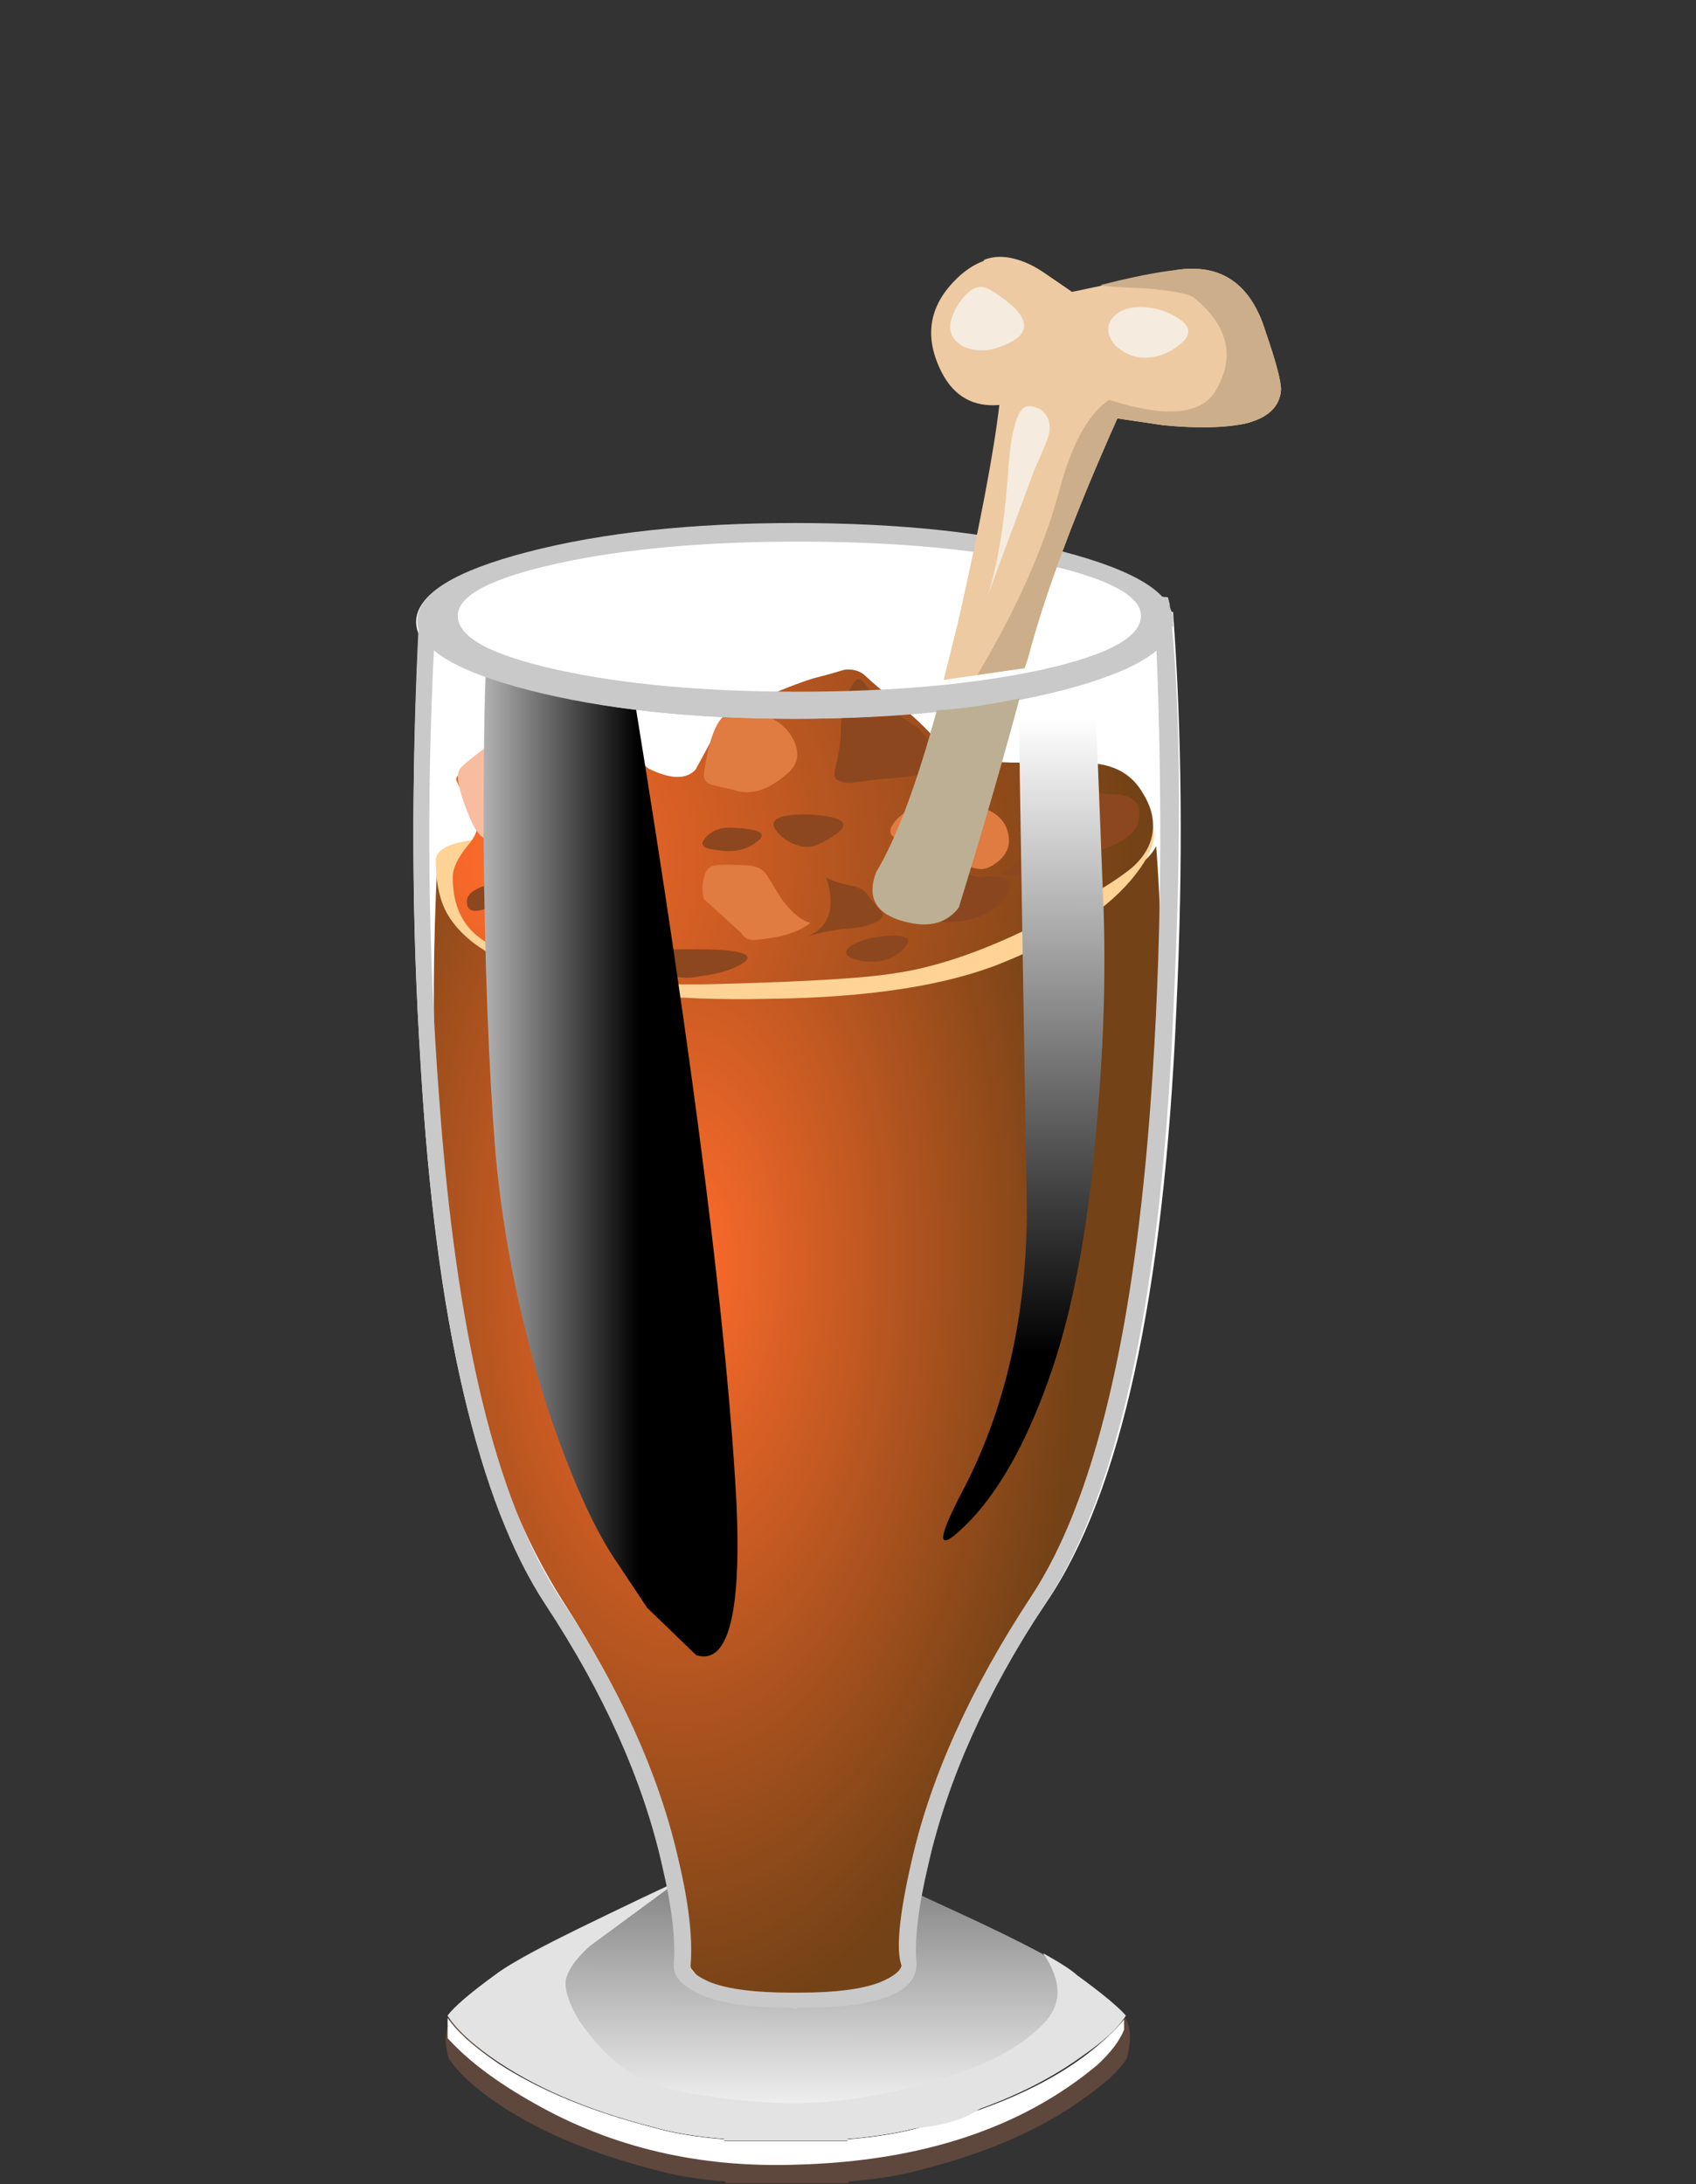 <?xml version="1.0" encoding="iso-8859-1"?>
<!-- Generator: Adobe Illustrator 15.1.0, SVG Export Plug-In . SVG Version: 6.00 Build 0)  -->
<!DOCTYPE svg PUBLIC "-//W3C//DTD SVG 1.1//EN" "http://www.w3.org/Graphics/SVG/1.1/DTD/svg11.dtd">
<svg version="1.1" id="flash0.ai" xmlns="http://www.w3.org/2000/svg" xmlns:xlink="http://www.w3.org/1999/xlink" x="0px" y="0px"
	 width="37.7px" height="48.55px" viewBox="0 0 37.7 48.55" style="enable-background:new 0 0 37.7 48.55;" xml:space="preserve">
<rect x="0" y="0" width="37.7" height="48.55" fill="#333333" stroke="none"/>
<symbol  id="flash0.ai_x5F_2_x2F_Layer_36_copy_x2F__x3C_Path_x3E__x5F_10" viewBox="0.01 -1.19 2.964 1.195">
	<g id="Layer_1_16_">
		<path style="fill-rule:evenodd;clip-rule:evenodd;fill:#8C471E;" d="M2.9-0.4c0.167-0.333,0.05-0.567-0.35-0.7
			c-0.3-0.1-0.566-0.117-0.8-0.05c-0.367,0.2-0.767,0.383-1.2,0.55c-0.6,0.233-0.7,0.383-0.3,0.45C0.45-0.083,0.967-0.033,1.8,0
			C2.367,0.033,2.733-0.1,2.9-0.4z"/>
	</g>
</symbol>
<symbol  id="flash0.ai_x5F_2_x2F_Layer_36_copy_x2F__x3C_Path_x3E__x5F_11" viewBox="0.011 -0.768 1.839 0.773">
	<g id="Layer_1_15_">
		<path style="fill-rule:evenodd;clip-rule:evenodd;fill:#8C471E;" d="M1.7-0.4C1.4-0.7,1-0.817,0.5-0.75C0-0.65-0.117-0.5,0.15-0.3
			C0.417-0.133,0.783-0.033,1.25,0C1.85,0.033,2-0.1,1.7-0.4z"/>
	</g>
</symbol>
<symbol  id="flash0.ai_x5F_2_x2F_Layer_36_copy_x2F__x3C_Path_x3E__x5F_12" viewBox="0 -0.844 3.022 0.844">
	<g id="Layer_1_14_">
		<path style="fill-rule:evenodd;clip-rule:evenodd;fill:#8C471E;" d="M1.85,0C2.883-0.033,3.233-0.167,2.9-0.4
			C2.6-0.6,2.167-0.733,1.6-0.8C1-0.933,0.483-0.767,0.05-0.3c-0.133,0.167,0,0.267,0.4,0.3H1.85z"/>
	</g>
</symbol>
<symbol  id="flash0.ai_x5F_2_x2F_Layer_36_copy_x2F__x3C_Path_x3E__x5F_13" viewBox="0.021 -0.691 1.756 0.698">
	<g id="Layer_1_13_">
		<path style="fill-rule:evenodd;clip-rule:evenodd;fill:#8C471E;" d="M0.95,0c0.767-0.033,1-0.167,0.7-0.4
			C1.317-0.667,0.9-0.75,0.4-0.65C0-0.617-0.083-0.483,0.15-0.25C0.35-0.05,0.617,0.033,0.95,0z"/>
	</g>
</symbol>
<symbol  id="flash0.ai_x5F_2_x2F_Layer_36_copy_x2F__x3C_Path_x3E__x5F_14" viewBox="-0.008 -0.964 2.07 0.964">
	<g id="Layer_1_12_">
		<path style="fill-rule:evenodd;clip-rule:evenodd;fill:#8C471E;" d="M1,0c1.267-0.067,1.4-0.35,0.4-0.85
			C1.167-0.983,0.917-1,0.65-0.9s-0.467,0.25-0.6,0.45C-0.15-0.15,0.167,0,1,0z"/>
	</g>
</symbol>
<symbol  id="flash0.ai_x5F_2_x2F_Layer_36_copy_x2F__x3C_Path_x3E__x5F_15" viewBox="0.067 -3.067 3.255 3.073">
	<g id="Layer_1_11_">
		<path style="fill-rule:evenodd;clip-rule:evenodd;fill:#8C471E;" d="M2.55-1.45c0.6-0.667,0.85-1.033,0.75-1.1
			c-0.2-0.2-0.8-0.333-1.8-0.4c-0.067,0-0.333-0.033-0.8-0.1C0.5-3.083,0.333-3.067,0.2-3C0.067-2.967,0.033-2.833,0.1-2.6
			c0.1,0.434,0.15,0.75,0.15,0.95c0,0.633,0.117,1.133,0.35,1.5c0.1,0.167,0.2,0.2,0.3,0.1L1.25-0.5l0.2-0.2L2.55-1.45z"/>
	</g>
</symbol>
<symbol  id="flash0.ai_x5F_2_x2F_Layer_36_copy_x2F__x3C_Path_x3E__x5F_16" viewBox="0 -1.556 2.204 1.569">
	<g id="Layer_1_10_">
		<path style="fill-rule:evenodd;clip-rule:evenodd;fill:#8C471E;" d="M0-1.5c0.5,0.333,0.783,0.667,0.85,1L1,0
			c0.2,0.033,0.467,0,0.8-0.1c0.267-0.066,0.4-0.117,0.4-0.15C2.233-0.283,2.067-0.433,1.7-0.7C1.467-0.9,1.2-1.133,0.9-1.4
			C0.667-1.567,0.367-1.6,0-1.5z"/>
	</g>
</symbol>
<symbol  id="flash0.ai_x5F_2_x2F_Layer_36_copy_x2F__x3C_Path_x3E__x5F_17" viewBox="0 -1.75 2.25 1.75">
	<g id="Layer_1_9_">
		<path style="fill-rule:evenodd;clip-rule:evenodd;fill:#8C471E;" d="M0.55,0C0.717-0.1,0.967-0.183,1.3-0.25
			c0.233-0.033,0.4-0.133,0.5-0.3L2.25-1.1C2.183-1.3,1.9-1.433,1.4-1.5C0.9-1.533,0.433-1.617,0-1.75
			c0.333,0.133,0.55,0.367,0.65,0.7C0.717-0.717,0.683-0.367,0.55,0z"/>
	</g>
</symbol>
<symbol  id="flash0.ai_x5F_2_x2F_Layer_36_copy_x2F__x3C_Path_x3E__x5F_22" viewBox="0.039 -3.424 2.776 3.447">
	<g id="Layer_1_8_">
		<path style="fill-rule:evenodd;clip-rule:evenodd;fill:#F8BCA1;" d="M0.9-3.35C0.7-3.283,0.517-3.033,0.35-2.6
			C0.05-1.867-0.033-1.417,0.1-1.25s0.65,0.567,1.55,1.2C1.85,0.117,2.017,0,2.15-0.4C2.217-0.633,2.3-1,2.4-1.5
			C2.467-1.7,2.583-2,2.75-2.4C2.85-2.733,2.833-2.933,2.7-3C1.9-3.4,1.3-3.517,0.9-3.35z"/>
	</g>
</symbol>
<symbol  id="flash0.ai_x5F_2_x2F_Layer_36_copy_x2F__x3C_Path_x3E__x5F_27" viewBox="0 -5.8 22.4 5.8">
	<g id="Layer_1_7_">
		<path style="fill-rule:evenodd;clip-rule:evenodd;fill:#FFFFFF;" d="M22.4-2.9c0-0.8-1.083-1.483-3.25-2.05
			C16.95-5.517,14.3-5.8,11.2-5.8c-3.067,0-5.7,0.283-7.9,0.85C1.1-4.383,0-3.7,0-2.9c0,0.8,1.1,1.483,3.3,2.05
			C5.5-0.283,8.133,0,11.2,0c3.1,0,5.75-0.283,7.95-0.85C21.317-1.417,22.4-2.1,22.4-2.9z"/>
	</g>
</symbol>
<symbol  id="flash0.ai_x5F_2_x2F_Layer_36_copy_x2F__x3C_Path_x3E__x5F_29" viewBox="-0.013 -41.15 22.742 41.15">
	<g id="Layer_1_6_">
		<path style="fill-rule:evenodd;clip-rule:evenodd;fill:#FFFFFF;" d="M22.5,0c0.267-3.6,0.3-7.517,0.1-11.75
			c-0.367-8.5-1.65-14.367-3.85-17.6c-1.833-2.7-3.033-5.3-3.6-7.8c-0.3-1.267-0.417-2.25-0.35-2.95l-0.4-0.5
			c-0.566-0.367-1.566-0.533-3-0.5v-0.05h-0.1v0.05c-1.4-0.033-2.383,0.133-2.95,0.5L7.9-40.1c0.067,0.7-0.033,1.684-0.3,2.95
			c-0.6,2.5-1.817,5.1-3.65,7.8c-2.067,3-3.317,8.333-3.75,16c-0.267,4.033-0.284,8.333-0.05,12.9c0.2-0.767,1.367-1.4,3.5-1.9
			c2.167-0.533,4.717-0.8,7.65-0.8c3.1,0,5.75,0.283,7.95,0.85c2.167,0.566,3.25,1.25,3.25,2.05L22.45,0H22.5z"/>
	</g>
</symbol>
<symbol  id="flash0.ai_x5F_2_x2F_Layer_36_copy_x2F__x3C_Path_x3E__x5F_30" viewBox="0 -7.7 20.1 7.7">
	<g id="Layer_1_5_">
		<path style="fill-rule:evenodd;clip-rule:evenodd;fill:#E3E3E3;" d="M18.65-2.8c0.733-0.534,1.217-0.934,1.45-1.2
			c-0.233-0.367-0.667-0.767-1.3-1.2c-1.233-0.9-2.833-1.6-4.8-2.1c-0.6-0.167-1.317-0.284-2.15-0.35V-7.7H8.2v0.05
			C7.367-7.583,6.667-7.467,6.1-7.3C4.133-6.8,2.517-6.1,1.25-5.2C0.65-4.767,0.233-4.367,0-4c0.2,0.267,0.667,0.667,1.4,1.2
			C1.9-2.4,3.717-1.467,6.85,0L4.2-1.95c-0.4-0.367-0.633-0.7-0.7-1c-0.033-0.3,0.1-0.7,0.4-1.2C4.5-5.017,5.133-5.6,5.8-5.9
			c0.667-0.3,1.784-0.517,3.35-0.65c1.567-0.133,3.184,0.033,4.85,0.5c1.7,0.433,2.917,1.033,3.65,1.8
			c0.567,0.567,0.567,1.267,0,2.1C18.183-2.45,18.517-2.667,18.65-2.8z"/>
	</g>
</symbol>
<symbol  id="flash0.ai_x5F_2_x2F_Layer_36_copy_x2F__x3C_Path_x3E__x5F_31" viewBox="0 -8.5 20.1 8.5">
	<g id="Layer_1_4_">
		
			<linearGradient id="SVGID_1_" gradientUnits="userSpaceOnUse" x1="15.4" y1="-16329.971" x2="23.725" y2="-16329.971" gradientTransform="matrix(1.201201e-004 -1 1 -0.001 16340.02 -1.167)">
			<stop  offset="0" style="stop-color:#7A7A7A"/>
			<stop  offset="1" style="stop-color:#FFFFFF"/>
		</linearGradient>
		<path style="fill-rule:evenodd;clip-rule:evenodd;fill:url(#SVGID_1_);" d="M18.65-3.6c0.733-0.533,1.217-0.933,1.45-1.2
			c-0.233-0.367-0.667-0.767-1.3-1.2c-1.233-0.9-2.833-1.6-4.8-2.1c-0.6-0.167-1.317-0.283-2.15-0.35V-8.5H8.2v0.05
			C7.367-8.383,6.667-8.267,6.1-8.1C4.133-7.6,2.517-6.9,1.25-6C0.65-5.567,0.233-5.167,0-4.8c0.2,0.267,0.667,0.667,1.4,1.2
			c0.733,0.567,2.75,1.567,6.05,3L10.1,0l2.55-0.6l2.6-1.2C17.05-2.633,18.183-3.233,18.65-3.6z"/>
	</g>
</symbol>
<symbol  id="flash0.ai_x5F_2_x2F_Layer_36_copy_x2F__x3C_Path_x3E__x5F_32" viewBox="0 -4.361 20.05 4.361">
	<g id="Layer_1_3_">
		<path style="fill-rule:evenodd;clip-rule:evenodd;fill:#FFFFFF;" d="M14-3.25c2.8,0.7,4.817,1.767,6.05,3.2v-0.3
			c-0.133-0.333-0.4-0.683-0.8-1.05c-2.233-1.867-5.2-2.85-8.9-2.95c-2.867-0.1-5.45,0.5-7.75,1.8C1.467-1.917,0.6-1.267,0-0.6V0
			c0.267-0.4,0.767-0.85,1.5-1.35c1.233-0.8,2.767-1.433,4.6-1.9C6.667-3.417,7.367-3.533,8.2-3.6v-0.05h3.65v0.05
			C12.683-3.533,13.4-3.417,14-3.25z"/>
	</g>
</symbol>
<symbol  id="flash0.ai_x5F_2_x2F_Layer_36_copy_x2F__x3C_Path_x3E__x5F_33" viewBox="0.011 -4.9 20.278 4.9">
	<g id="Layer_1_2_">
		<path style="fill-rule:evenodd;clip-rule:evenodd;fill:#5E473C;" d="M20.2-1.2c-0.233-0.367-0.667-0.767-1.3-1.2
			c-1.233-0.9-2.833-1.6-4.8-2.1c-0.6-0.167-1.317-0.283-2.15-0.35V-4.9H8.3v0.05C7.467-4.783,6.767-4.667,6.2-4.5
			C4.233-4,2.617-3.3,1.35-2.4C0.75-1.967,0.333-1.567,0.1-1.2c-0.133,0.434-0.117,0.817,0.05,1.15
			c1.067-1.367,3.083-2.434,6.05-3.2C6.767-3.417,7.467-3.533,8.3-3.6v-0.05h3.65v0.05c0.833,0.067,1.55,0.184,2.15,0.35
			c1.833,0.467,3.35,1.1,4.55,1.9c0.7,0.467,1.2,0.917,1.5,1.35C20.317-0.267,20.333-0.667,20.2-1.2z"/>
	</g>
</symbol>
<symbol  id="flash0.ai_x5F_2_x2F_Layer_36_copy_x2F__x3C_Path_x3E__x5F_6" viewBox="-0.178 -25.717 4.778 25.717">
	<g id="Layer_1_20_">
		
			<linearGradient id="SVGID_2_" gradientUnits="userSpaceOnUse" x1="16.584" y1="-16338.356" x2="35.459" y2="-16338.356" gradientTransform="matrix(5.298014e-005 -1 1 -0.001 16340.568 -1.167)">
			<stop  offset="0" style="stop-color:#FFFFFF"/>
			<stop  offset="1" style="stop-color:#000000"/>
		</linearGradient>
		<path style="fill-rule:evenodd;clip-rule:evenodd;fill:url(#SVGID_2_);" d="M2.05-0.5L4.3,0l0.25-6.4
			c0.1-2.067,0.05-4.283-0.15-6.65c-0.233-3.1-0.683-5.633-1.35-7.6c-0.667-1.967-1.466-3.45-2.4-4.45
			c-1.033-1.066-1.1-0.75-0.2,0.95C1.683-21.75,2.3-19,2.3-15.9L2.05-0.5z"/>
	</g>
</symbol>
<symbol  id="flash0.ai_x5F_2_x2F_Layer_36_copy_x2F__x3C_Path_x3E__x5F_7" viewBox="0 -29.688 7.525 29.688">
	<g id="Layer_1_19_">
		<linearGradient id="SVGID_3_" gradientUnits="userSpaceOnUse" x1="-2.013" y1="-14.844" x2="4.612" y2="-14.844">
			<stop  offset="0" style="stop-color:#FFFFFF"/>
			<stop  offset="1" style="stop-color:#000000"/>
		</linearGradient>
		<path style="fill-rule:evenodd;clip-rule:evenodd;fill:url(#SVGID_3_);" d="M0.1,0l4.4-1.5c1.733-10.667,2.733-18.583,3-23.75
			c0.133-3.233-0.267-4.7-1.2-4.4l-1.45,1.4l-1,1.5c-0.633,0.967-1.283,2.433-1.95,4.4c-0.8,2.5-1.316,5.033-1.55,7.6
			C0.15-12.25,0.033-9.167,0-5.5C0-2.433,0.033-0.6,0.1,0z"/>
	</g>
</symbol>
<symbol  id="flash0.ai_x5F_2_x2F_Layer_36_copy_x2F__x3C_Path_x3E__x5F_8" viewBox="-0.012 -1.85 3.317 1.856">
	<g id="Layer_1_18_">
		<path style="fill-rule:evenodd;clip-rule:evenodd;fill:#8C471E;" d="M2.45-0.2c0.533,0,0.816-0.167,0.85-0.5
			c0.034-0.333-0.1-0.6-0.4-0.8C2.633-1.7,2.35-1.817,2.05-1.85c-0.333,0-0.85,0.067-1.55,0.2C-0.033-1.517-0.15-1.267,0.15-0.9
			c0.4,0.433,0.583,0.683,0.55,0.75c-0.067,0.167,0.1,0.2,0.5,0.1C1.867-0.15,2.283-0.2,2.45-0.2z"/>
	</g>
</symbol>
<symbol  id="flash0.ai_x5F_2_x2F_Layer_36_copy_x2F__x3C_Path_x3E__x5F_9" viewBox="0.034 -0.86 1.728 0.864">
	<g id="Layer_1_17_">
		<path style="fill-rule:evenodd;clip-rule:evenodd;fill:#8C471E;" d="M1.25-0.5c-0.733-0.4-1.133-0.467-1.2-0.2
			C-0.05-0.333,0.333-0.1,1.2,0C1.933,0.033,1.95-0.133,1.25-0.5z"/>
	</g>
</symbol>
<g>
	
		<use xlink:href="#flash0.ai_x5F_2_x2F_Layer_36_copy_x2F__x3C_Path_x3E__x5F_33"  width="20.278" height="4.9" x="0.011" y="-4.9" transform="matrix(0.75 0 0 -0.75 9.9 44.85)" style="overflow:visible;opacity:0.379;enable-background:new    ;"/>
	
		<use xlink:href="#flash0.ai_x5F_2_x2F_Layer_36_copy_x2F__x3C_Path_x3E__x5F_32"  width="20.05" height="4.361" y="-4.361" transform="matrix(0.75 0 0 -0.75 9.95 44.85)" style="overflow:visible;opacity:0.488;enable-background:new    ;"/>
	
		<use xlink:href="#flash0.ai_x5F_2_x2F_Layer_36_copy_x2F__x3C_Path_x3E__x5F_31"  width="20.1" height="8.5" y="-8.5" transform="matrix(0.75 0 0 -0.75 9.95 41.2)" style="overflow:visible;opacity:0.379;enable-background:new    ;"/>
	
		<use xlink:href="#flash0.ai_x5F_2_x2F_Layer_36_copy_x2F__x3C_Path_x3E__x5F_30"  width="20.1" height="7.7" y="-7.7" transform="matrix(0.75 0 0 -0.75 9.95 41.8)" style="overflow:visible;opacity:0.231;enable-background:new    ;"/>
	
		<use xlink:href="#flash0.ai_x5F_2_x2F_Layer_36_copy_x2F__x3C_Path_x3E__x5F_29"  width="22.742" height="41.15" x="-0.013" y="-41.15" transform="matrix(0.75 0 0 -0.75 9.2 13.6)" style="overflow:visible;opacity:0.281;enable-background:new    ;"/>
	
		<radialGradient id="SVGID_4_" cx="29.787" cy="-8.41" r="22.702" gradientTransform="matrix(-0.01 0.75 0.391 0.005 18.797 5.832)" gradientUnits="userSpaceOnUse">
		<stop  offset="0" style="stop-color:#FF6B2B"/>
		<stop  offset="1" style="stop-color:#734216"/>
	</radialGradient>
	<path style="fill-rule:evenodd;clip-rule:evenodd;fill:url(#SVGID_4_);" d="M17.75,20.625c2.2,0,4.088-0.2,5.663-0.6
		c1.294-0.35,2.057-0.756,2.287-1.219c0.14,1.792,0.151,3.785,0.037,5.981c-0.274,4.8-1.187,8.412-2.737,10.837
		c-1.3,2.025-2.162,3.976-2.587,5.851c-0.2,0.95-0.275,1.688-0.226,2.212l-0.3,0.375c-0.399,0.275-1.101,0.4-2.1,0.375v0.038h-0.075
		v-0.038c-1,0.025-1.7-0.1-2.101-0.375l-0.3-0.375c0.05-0.524-0.025-1.262-0.225-2.212c-0.4-1.875-1.25-3.825-2.55-5.851
		c-2.25-3.5-3.188-9-2.813-16.5C9.95,20.125,12.625,20.625,17.75,20.625z"/>
	
		<use xlink:href="#flash0.ai_x5F_2_x2F_Layer_36_copy_x2F__x3C_Path_x3E__x5F_27"  width="22.4" height="5.8" y="-5.8" transform="matrix(0.75 0 0 -0.75 9.25 11.65)" style="overflow:visible;opacity:0.34;enable-background:new    ;"/>
	<path style="fill-rule:evenodd;clip-rule:evenodd;fill:#FFD396;" d="M25.288,18c0.499,0.275,0.487,0.75-0.038,1.425
		c-0.574,0.75-1.575,1.413-3,1.988c-1.25,0.5-2.975,0.762-5.175,0.787c-2.175,0.05-3.925-0.15-5.25-0.6
		c-0.925-0.301-1.55-0.726-1.875-1.275c-0.175-0.3-0.263-0.7-0.263-1.2c0-0.225,0.263-0.375,0.788-0.45
		c0.774-0.1,1.237-0.188,1.387-0.262c2.025-0.175,4.113-0.338,6.263-0.488C22.375,17.675,24.763,17.7,25.288,18z"/>
	<path style="fill-rule:evenodd;clip-rule:evenodd;fill:#E3E3E3;" d="M12.313,43.838c0,0.4,0.063,0.725,0.188,0.975
		c0.125,0.25,0.375,0.563,0.75,0.938c0.475,0.45,0.738,0.738,0.788,0.862c0.05,0.2-0.288,0.2-1.013,0c-0.7-0.2-1.3-0.475-1.8-0.824
		C10.775,45.513,10.5,45.25,10.4,45c-0.1-0.199,0.2-0.512,0.899-0.938C11.976,43.638,12.313,43.563,12.313,43.838z"/>
	<path style="fill-rule:evenodd;clip-rule:evenodd;fill:#E3E3E3;" d="M20.862,46.5c1.025-0.1,1.375-0.012,1.051,0.263
		c-0.301,0.274-0.775,0.45-1.426,0.525c-0.524,0.074-0.662-0.025-0.412-0.301C20.3,46.688,20.563,46.525,20.862,46.5z"/>
	
		<radialGradient id="SVGID_5_" cx="1.98" cy="17.994" r="18.703" gradientTransform="matrix(0.749 -0.03 -0.03 -0.749 10.283 32.669)" gradientUnits="userSpaceOnUse">
		<stop  offset="0" style="stop-color:#FF6B2B"/>
		<stop  offset="1" style="stop-color:#734216"/>
	</radialGradient>
	<path style="fill-rule:evenodd;clip-rule:evenodd;fill:url(#SVGID_5_);" d="M24.463,16.987c0.425,0.075,0.737,0.288,0.938,0.638
		c0.175,0.275,0.25,0.55,0.225,0.825c-0.025,0.3-0.175,0.575-0.45,0.825c-0.425,0.35-1.187,0.8-2.287,1.35
		c-1.125,0.55-2.138,0.888-3.037,1.013c-0.625,0.1-1.825,0.175-3.601,0.225c-1.375,0.05-2.5-0.012-3.375-0.188
		c-0.375-0.074-0.975-0.275-1.8-0.6c-0.675-0.275-1.013-0.8-1.013-1.575c0-0.2,0.112-0.437,0.338-0.712
		c0.175-0.201,0.237-0.375,0.188-0.525c-0.3-0.6-0.45-0.913-0.45-0.938c0-0.075,0.112-0.188,0.338-0.338
		c0.3-0.174,0.5-0.325,0.6-0.449c0.025-0.025,0.063-0.1,0.112-0.226c0.05-0.1,0.125-0.149,0.226-0.149
		c0.95,0,1.625,0.05,2.024,0.149c0.275,0.075,0.487,0.2,0.638,0.375c0.15,0.226,0.275,0.363,0.375,0.413
		c0.475,0.225,0.813,0.225,1.013,0l0.487-0.9c0.15-0.2,0.475-0.425,0.975-0.675c0.45-0.2,0.838-0.35,1.163-0.45
		c0.2-0.05,0.425-0.112,0.675-0.188c0.2-0.025,0.362,0.025,0.487,0.15c0.1,0.1,0.351,0.312,0.75,0.637
		c0.426,0.351,0.726,0.65,0.9,0.9c0.149,0.225,0.675,0.35,1.575,0.375C23.675,16.95,24.338,16.963,24.463,16.987z"/>
	
		<use xlink:href="#flash0.ai_x5F_2_x2F_Layer_36_copy_x2F__x3C_Path_x3E__x5F_22"  width="2.776" height="3.447" x="0.039" y="-3.424" transform="matrix(0.75 0 0 -0.75 10.15 16.15)" style="overflow:visible;opacity:0.34;enable-background:new    ;"/>
	<path style="fill-rule:evenodd;clip-rule:evenodd;fill:#E07B41;" d="M16.288,15.825c0.6-0.025,1.025,0.137,1.274,0.487
		c0.226,0.35,0.212,0.638-0.037,0.862c-0.45,0.4-0.862,0.525-1.237,0.375c-0.25-0.05-0.413-0.087-0.488-0.112
		c-0.125-0.05-0.174-0.137-0.149-0.263C15.775,16.3,15.987,15.85,16.288,15.825z"/>
	<path style="fill-rule:evenodd;clip-rule:evenodd;fill:#E07B41;" d="M21.2,17.851c0.625,0.024,1.013,0.2,1.162,0.524
		c0.126,0.3,0.075,0.55-0.149,0.75c-0.175,0.15-0.325,0.212-0.45,0.188c-0.1,0-0.263-0.062-0.487-0.188l-1.2-0.45
		c-0.3-0.05-0.362-0.188-0.188-0.412C20.163,17.938,20.601,17.8,21.2,17.851z"/>
	<path style="fill-rule:evenodd;clip-rule:evenodd;fill:#E07B41;" d="M16.476,20.737l-0.825-0.75c-0.05-0.149-0.05-0.312,0-0.487
		c0.025-0.149,0.1-0.237,0.225-0.263c0.125-0.024,0.388-0.024,0.788,0c0.2,0.025,0.337,0.113,0.412,0.263l0.3,0.487
		c0.226,0.301,0.438,0.475,0.638,0.525c-0.15,0.125-0.375,0.225-0.675,0.3c-0.275,0.05-0.45,0.075-0.525,0.075
		C16.663,20.913,16.55,20.863,16.476,20.737z"/>
	<path style="fill-rule:evenodd;clip-rule:evenodd;fill:#E07B41;" d="M13.513,19.913c0.325,0.149,0.475,0.325,0.45,0.524
		c0,0.175-0.112,0.325-0.338,0.45c-0.275,0.15-0.5,0.163-0.675,0.037c-0.275-0.174-0.375-0.337-0.3-0.487
		c0.05-0.175,0.149-0.325,0.3-0.45C13.15,19.838,13.338,19.813,13.513,19.913z"/>
	
		<use xlink:href="#flash0.ai_x5F_2_x2F_Layer_36_copy_x2F__x3C_Path_x3E__x5F_17"  width="2.25" height="1.75" y="-1.75" transform="matrix(0.75 0 0 -0.75 17.95 19.5)" style="overflow:visible;opacity:0.59;enable-background:new    ;"/>
	
		<use xlink:href="#flash0.ai_x5F_2_x2F_Layer_36_copy_x2F__x3C_Path_x3E__x5F_16"  width="2.204" height="1.569" y="-1.556" transform="matrix(0.75 0 0 -0.75 22.25 18.3)" style="overflow:visible;opacity:0.59;enable-background:new    ;"/>
	
		<use xlink:href="#flash0.ai_x5F_2_x2F_Layer_36_copy_x2F__x3C_Path_x3E__x5F_15"  width="3.255" height="3.073" x="0.067" y="-3.067" transform="matrix(0.75 0 0 -0.75 18.5 15.1)" style="overflow:visible;opacity:0.59;enable-background:new    ;"/>
	
		<use xlink:href="#flash0.ai_x5F_2_x2F_Layer_36_copy_x2F__x3C_Path_x3E__x5F_14"  width="2.07" height="0.964" x="-0.008" y="-0.964" transform="matrix(0.75 0 0 -0.75 17.2 18.1)" style="overflow:visible;opacity:0.59;enable-background:new    ;"/>
	
		<use xlink:href="#flash0.ai_x5F_2_x2F_Layer_36_copy_x2F__x3C_Path_x3E__x5F_13"  width="1.756" height="0.698" x="0.021" y="-0.691" transform="matrix(0.75 0 0 -0.75 15.6 18.4)" style="overflow:visible;opacity:0.59;enable-background:new    ;"/>
	
		<use xlink:href="#flash0.ai_x5F_2_x2F_Layer_36_copy_x2F__x3C_Path_x3E__x5F_12"  width="3.022" height="0.844" x="0" y="-0.844" transform="matrix(0.75 0 0 -0.75 14.35 21.1)" style="overflow:visible;opacity:0.59;enable-background:new    ;"/>
	
		<use xlink:href="#flash0.ai_x5F_2_x2F_Layer_36_copy_x2F__x3C_Path_x3E__x5F_11"  width="1.839" height="0.773" x="0.011" y="-0.768" transform="matrix(0.75 0 0 -0.75 18.8 20.8)" style="overflow:visible;opacity:0.59;enable-background:new    ;"/>
	
		<use xlink:href="#flash0.ai_x5F_2_x2F_Layer_36_copy_x2F__x3C_Path_x3E__x5F_10"  width="2.964" height="1.195" x="0.01" y="-1.19" transform="matrix(0.75 0 0 -0.75 12.2 18.95)" style="overflow:visible;opacity:0.59;enable-background:new    ;"/>
	
		<use xlink:href="#flash0.ai_x5F_2_x2F_Layer_36_copy_x2F__x3C_Path_x3E__x5F_9"  width="1.728" height="0.864" x="0.034" y="-0.86" transform="matrix(0.75 0 0 -0.75 10.35 19.6)" style="overflow:visible;opacity:0.59;enable-background:new    ;"/>
	
		<use xlink:href="#flash0.ai_x5F_2_x2F_Layer_36_copy_x2F__x3C_Path_x3E__x5F_8"  width="3.317" height="1.856" x="-0.012" y="-1.85" transform="matrix(0.75 0 0 -0.75 22.85 17.5)" style="overflow:visible;opacity:0.59;enable-background:new    ;"/>
	
		<use xlink:href="#flash0.ai_x5F_2_x2F_Layer_36_copy_x2F__x3C_Path_x3E__x5F_7"  width="7.525" height="29.688" y="-29.688" transform="matrix(0.75 0 0 -0.75 10.75 14.55)" style="overflow:visible;opacity:0.66;enable-background:new    ;"/>
	
		<use xlink:href="#flash0.ai_x5F_2_x2F_Layer_36_copy_x2F__x3C_Path_x3E__x5F_6"  width="4.778" height="25.717" x="-0.178" y="-25.717" transform="matrix(0.75 0 0 -0.75 21.1 14.95)" style="overflow:visible;opacity:0.441;enable-background:new    ;"/>
	<path style="fill-rule:evenodd;clip-rule:evenodd;fill:#C9C9C9;" d="M17.675,11.625c2.325,0,4.313,0.212,5.963,0.638
		c1.625,0.425,2.438,0.938,2.438,1.537c0,0.601-0.813,1.113-2.438,1.538c-1.65,0.425-3.638,0.638-5.963,0.638
		c-2.3,0-4.274-0.213-5.925-0.638C10.101,14.913,9.275,14.4,9.275,13.8c0-0.6,0.825-1.112,2.475-1.537
		C13.4,11.837,15.375,11.625,17.675,11.625z M23.15,12.525c-1.5-0.325-3.3-0.487-5.4-0.487c-2.1,0-3.887,0.162-5.362,0.487
		c-1.475,0.325-2.213,0.712-2.213,1.162c0,0.475,0.738,0.875,2.213,1.2s3.263,0.487,5.362,0.487c2.101,0,3.9-0.163,5.4-0.487
		c1.475-0.325,2.212-0.725,2.212-1.2C25.362,13.237,24.625,12.85,23.15,12.525z"/>
	<path style="fill-rule:evenodd;clip-rule:evenodd;fill:#C9C9C9;" d="M25.55,13.237l0.413,0.038L26,13.425
		c0.25,2.176,0.275,5.238,0.075,9.188c-0.274,6.275-1.226,10.626-2.85,13.051c-1.3,1.975-2.163,3.899-2.588,5.774
		c-0.225,0.95-0.313,1.688-0.263,2.213c0,0.65-0.862,0.975-2.587,0.975h-0.075v0.038l-0.15-0.038c-1.05,0-1.787-0.137-2.212-0.412
		c-0.25-0.15-0.375-0.325-0.375-0.525c0.05-0.55-0.038-1.3-0.263-2.25c-0.425-1.875-1.288-3.8-2.588-5.774
		C10.625,33.388,9.7,29.4,9.351,23.7c-0.201-3.25-0.213-6.563-0.038-9.938l0.375-0.037c0.125,0.475,0.9,0.899,2.325,1.274
		c1.575,0.4,3.462,0.601,5.662,0.601c2.25,0,4.163-0.213,5.738-0.638c1.5-0.4,2.25-0.85,2.25-1.351L25.55,13.237z M17.675,15.976
		c-2.875,0-5.15-0.325-6.824-0.976c-0.55-0.2-0.951-0.425-1.2-0.675C9.475,17.8,9.513,21.163,9.763,24.413
		c0.375,5.225,1.262,8.912,2.662,11.063c1.351,2.024,2.238,3.987,2.663,5.887c0.225,0.95,0.313,1.726,0.263,2.325
		c0,0.125,0.149,0.25,0.449,0.375c0.4,0.15,0.988,0.226,1.763,0.226h0.226c0.774,0,1.362-0.075,1.762-0.226
		c0.301-0.125,0.463-0.25,0.488-0.375c-0.126-0.35-0.051-1.125,0.225-2.325c0.425-1.875,1.313-3.837,2.662-5.887
		c1.4-2.126,2.288-5.838,2.663-11.138c0.225-3.15,0.263-6.5,0.112-10.05c-0.525,0.524-1.575,0.938-3.15,1.237
		C21.075,15.825,19.45,15.976,17.675,15.976z"/>
	<path style="fill-rule:evenodd;clip-rule:evenodd;fill:#8A461E;" d="M21.763,19.5c0.6-0.075,0.813,0.05,0.638,0.375
		c-0.2,0.325-0.55,0.525-1.05,0.601c-0.351,0.05-0.513,0.012-0.488-0.113c0.101-0.325,0.138-0.549,0.113-0.675
		C20.925,19.413,21,19.3,21.2,19.351C21.3,19.375,21.487,19.425,21.763,19.5z"/>
	<path style="fill-rule:evenodd;clip-rule:evenodd;fill:#BDAF93;" d="M20.825,15.788c0.5-0.025,1.112-0.113,1.838-0.263
		c-0.375,1.4-0.825,2.95-1.351,4.649c-0.25,0.325-0.612,0.438-1.087,0.338c-0.726-0.15-0.976-0.525-0.75-1.125
		C19.925,18.638,20.375,17.438,20.825,15.788z"/>
	<path style="fill-rule:evenodd;clip-rule:evenodd;fill:#EDCAA1;" d="M28.138,7.388c0.225,0.65,0.338,1.075,0.338,1.275
		c-0.025,0.375-0.288,0.625-0.788,0.75c-0.475,0.1-1.087,0.112-1.837,0.037L24.838,9.3c-0.95,2.125-1.612,3.9-1.987,5.325
		l-0.075,0.226l-1.8,0.262l0.3-1.199c0.5-2.2,0.813-3.838,0.938-4.913c-0.575,0.05-1-0.188-1.275-0.712
		c-0.425-0.825-0.287-1.55,0.413-2.176c0.575-0.5,1.199-0.512,1.875-0.037l0.6,0.412L26.15,6C27.15,5.851,27.813,6.313,28.138,7.388
		z"/>
	<g>
		<path style="fill-rule:evenodd;clip-rule:evenodd;fill:#CCAE8B;" d="M27.688,9.413c-0.475,0.1-1.087,0.112-1.837,0.037L24.838,9.3
			c-0.95,2.125-1.612,3.9-1.987,5.325l-0.075,0.226L21.726,15c0.85-1.425,1.45-2.762,1.8-4.013c0.275-1.075,0.65-1.775,1.125-2.1
			c1.25,0.4,2.037,0.338,2.362-0.188c0.45-0.75,0.3-1.438-0.45-2.063c-0.1-0.1-0.463-0.175-1.087-0.225
			c-0.626-0.025-0.963-0.05-1.013-0.075C25.138,6.163,25.7,6.05,26.15,6c1-0.149,1.662,0.313,1.987,1.388
			c0.225,0.65,0.338,1.075,0.338,1.275C28.45,9.038,28.188,9.288,27.688,9.413z"/>
		<path style="fill-rule:evenodd;clip-rule:evenodd;fill:#EDCAA1;" d="M23.075,7.125C23,6.7,22.775,6.388,22.4,6.188l-0.563-0.3
			l0.037-0.112c0.375-0.15,0.825-0.05,1.351,0.3l0.6,0.412l-0.487,0.375L23.075,7.125z"/>
	</g>
	<path style="fill-rule:evenodd;clip-rule:evenodd;fill:#F5EBDF;" d="M22.025,6.45c0.975,0.6,0.987,1.038,0.037,1.313
		c-0.25,0.05-0.475,0.025-0.675-0.075c-0.2-0.125-0.287-0.287-0.263-0.487c0.051-0.25,0.163-0.462,0.338-0.638
		C21.638,6.363,21.825,6.325,22.025,6.45z"/>
	<path style="fill-rule:evenodd;clip-rule:evenodd;fill:#F5EBDF;" d="M26.263,7.125c0.225,0.175,0.2,0.363-0.075,0.563
		c-0.225,0.175-0.475,0.263-0.75,0.263C25.213,7.95,25,7.863,24.8,7.688c-0.175-0.2-0.212-0.387-0.112-0.563
		c0.125-0.2,0.35-0.3,0.675-0.3S25.988,6.925,26.263,7.125z"/>
	<path style="fill-rule:evenodd;clip-rule:evenodd;fill:#F5EBDF;" d="M23.15,9.112c0.175,0.15,0.225,0.351,0.149,0.601
		C23.25,9.862,23.15,10.1,23,10.425l-1.05,2.832c0.221-0.694,0.371-1.575,0.45-2.645c0.05-0.85,0.162-1.362,0.337-1.537
		C22.838,9,22.975,9.013,23.15,9.112z"/>
</g>
</svg>

